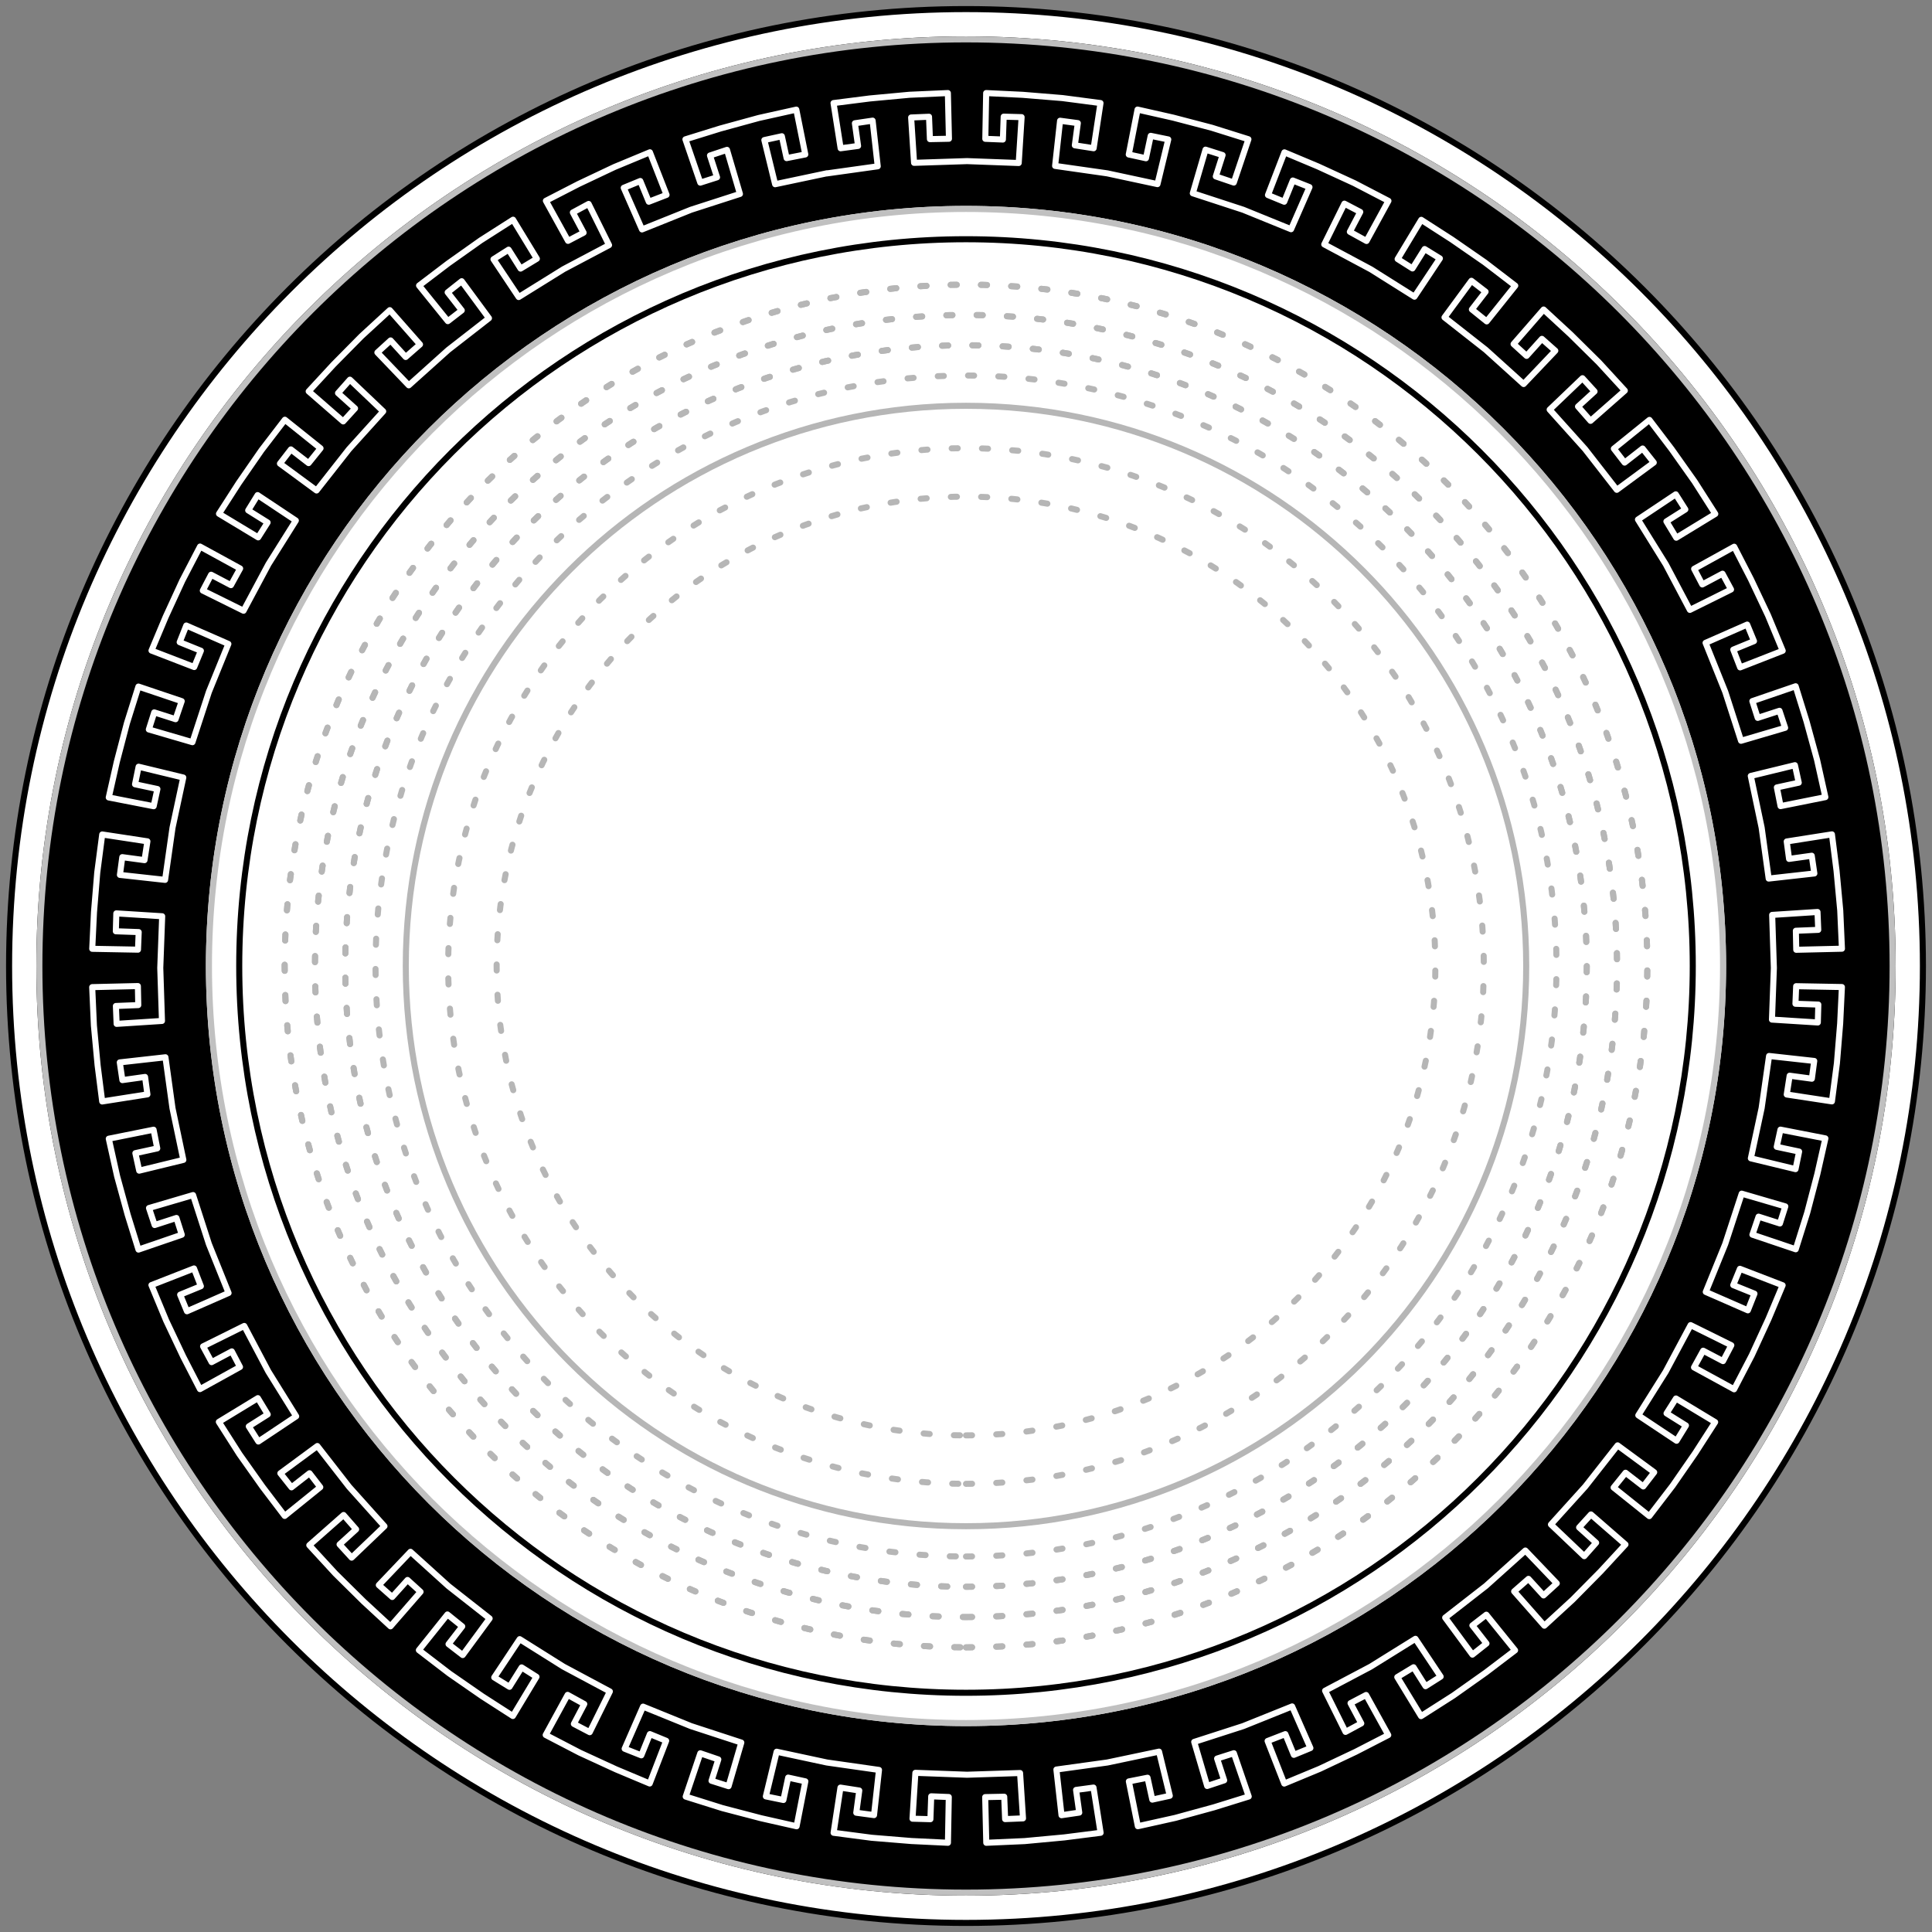 <svg viewBox="0 0 319 319" fill="none" xmlns="http://www.w3.org/2000/svg">
<rect x="0" y="0" width="319" height="319" fill="#808080" stroke="none"/>
<path d="M317.5 159.5C317.5 246.761 246.761 317.5 159.5 317.5C72.239 317.5 1.5 246.761 1.5 159.5C1.5 72.239 72.239 1.5 159.5 1.5C246.761 1.5 317.5 72.239 317.5 159.5Z" fill="white" stroke="black" stroke-miterlimit="1.5" stroke-linecap="round" stroke-linejoin="round"/>
<path d="M279.5 159.5C279.5 225.774 225.774 279.5 159.5 279.5C93.226 279.5 39.5 225.774 39.5 159.5C39.5 93.226 93.226 39.5 159.5 39.5C225.774 39.5 279.5 93.226 279.5 159.5Z" fill="white" stroke="black" stroke-miterlimit="1.5" stroke-linecap="round" stroke-linejoin="round"/>
<path d="M159.5 272C221.632 272 272 221.632 272 159.5C272 97.368 221.632 47 159.5 47C97.368 47 47 97.368 47 159.5C47 221.632 97.368 272 159.5 272Z" stroke="#B6B6B6" stroke-miterlimit="1.5" stroke-linecap="round" stroke-linejoin="round" stroke-dasharray="1 4"/>
<path d="M159.5 267C218.871 267 267 218.871 267 159.5C267 100.129 218.871 52 159.5 52C100.129 52 52 100.129 52 159.5C52 218.871 100.129 267 159.5 267Z" stroke="#B6B6B6" stroke-miterlimit="1.5" stroke-linecap="round" stroke-linejoin="round" stroke-dasharray="1 4"/>
<path d="M159.5 262C216.109 262 262 216.109 262 159.5C262 102.891 216.109 57 159.5 57C102.891 57 57 102.891 57 159.5C57 216.109 102.891 262 159.5 262Z" stroke="#B6B6B6" stroke-miterlimit="1.5" stroke-linecap="round" stroke-linejoin="round" stroke-dasharray="1 4"/>
<path d="M159.5 272C221.632 272 272 221.632 272 159.5C272 97.368 221.632 47 159.5 47C97.368 47 47 97.368 47 159.5C47 221.632 97.368 272 159.5 272Z" stroke="#B6B6B6" stroke-miterlimit="1.5" stroke-linecap="round" stroke-linejoin="round" stroke-dasharray="1 4"/>
<path d="M159.5 267C218.871 267 267 218.871 267 159.5C267 100.129 218.871 52 159.5 52C100.129 52 52 100.129 52 159.5C52 218.871 100.129 267 159.5 267Z" stroke="#B6B6B6" stroke-miterlimit="1.5" stroke-linecap="round" stroke-linejoin="round" stroke-dasharray="1 4"/>
<path d="M159.5 262C216.109 262 262 216.109 262 159.5C262 102.891 216.109 57 159.5 57C102.891 57 57 102.891 57 159.5C57 216.109 102.891 262 159.5 262Z" stroke="#B6B6B6" stroke-miterlimit="1.5" stroke-linecap="round" stroke-linejoin="round" stroke-dasharray="1 4"/>
<path d="M159.5 257C213.348 257 257 213.348 257 159.5C257 105.652 213.348 62 159.5 62C105.652 62 62 105.652 62 159.5C62 213.348 105.652 257 159.5 257Z" stroke="#B6B6B6" stroke-miterlimit="1.5" stroke-linecap="round" stroke-linejoin="round" stroke-dasharray="1 4"/>
<path d="M159.5 245C206.72 245 245 206.72 245 159.5C245 112.28 206.72 74 159.5 74C112.28 74 74 112.28 74 159.5C74 206.72 112.28 245 159.5 245Z" stroke="#B6B6B6" stroke-miterlimit="1.5" stroke-linecap="round" stroke-linejoin="round" stroke-dasharray="1 4"/>
<path d="M159.5 237C202.302 237 237 202.302 237 159.5C237 116.698 202.302 82 159.5 82C116.698 82 82 116.698 82 159.5C82 202.302 116.698 237 159.5 237Z" stroke="#B6B6B6" stroke-miterlimit="1.5" stroke-linecap="round" stroke-linejoin="round" stroke-dasharray="1 4"/>
<path d="M159.5 252C210.586 252 252 210.586 252 159.5C252 108.414 210.586 67 159.5 67C108.414 67 67 108.414 67 159.5C67 210.586 108.414 252 159.5 252Z" stroke="#B6B6B6" stroke-miterlimit="1.5" stroke-linecap="round" stroke-linejoin="round"/>
<path fill-rule="evenodd" clip-rule="evenodd" d="M159.5 313C244.276 313 313 244.276 313 159.5C313 74.724 244.276 6 159.5 6C74.724 6 6 74.724 6 159.5C6 244.276 74.724 313 159.5 313ZM159.5 285C228.812 285 285 228.812 285 159.5C285 90.188 228.812 34 159.5 34C90.188 34 34 90.188 34 159.5C34 228.812 90.188 285 159.5 285Z" fill="black"/>
<path d="M284.5 159.5C284.5 228.536 228.536 284.5 159.5 284.5C90.464 284.5 34.5 228.536 34.5 159.5C34.5 90.464 90.464 34.5 159.5 34.5C228.536 34.5 284.5 90.464 284.5 159.5Z" stroke="#C0C0C0" stroke-miterlimit="1.5" stroke-linecap="round" stroke-linejoin="round"/>
<path d="M312.5 159.5C312.5 244 244 312.5 159.5 312.5C75 312.5 6.5 244 6.5 159.5C6.5 75 75 6.5 159.5 6.5C244 6.5 312.5 75 312.5 159.5Z" stroke="#C0C0C0" stroke-miterlimit="1.5" stroke-linecap="round" stroke-linejoin="round"/>
<path d="M136.554 28.607L127.984 30.418L126.206 23.128L129.094 22.495L129.882 26.108L132.965 25.5L131.48 18.102L125.29 19.479L118.94 21.219L113.174 23.008L115.627 30.156L118.394 29.273L117.227 25.678L120.034 24.744L122.175 32.023L114.092 34.633L106.004 37.881L102.988 31.011L105.722 29.886L107.126 33.308L110.056 32.173L107.309 25.145L101.452 27.577L95.5 30.392L90.133 33.156L93.789 39.769L96.362 38.419L94.588 35.082L97.19 33.675L100.563 40.471L93.05 44.443L85.644 49.045L81.481 42.804L83.978 41.221L85.954 44.347L88.643 42.721L84.717 36.276L79.372 39.688L73.999 43.495L69.194 47.148L73.943 53.026L76.242 51.25L73.915 48.271L76.234 46.433L80.735 52.541L74.007 57.78L67.498 63.623L62.311 58.202L64.494 56.209L66.985 58.943L69.349 56.873L64.361 51.211L59.692 55.501L55.064 60.185L50.968 64.62L56.668 69.581L58.623 67.432L55.813 64.904L57.776 62.69L63.273 67.921L57.615 74.179L52.268 80.987L46.223 76.544L48.029 74.203L50.954 76.466L52.926 74.019L47.035 69.303L43.176 74.336L39.428 79.749L36.16 84.825L42.631 88.726L44.185 86.272L40.98 84.267L42.532 81.748L48.849 85.95L44.327 93.149L40.213 100.841L33.487 97.515L34.859 94.897L38.133 96.616L39.65 93.864L33.029 90.244L30.104 95.87L27.352 101.852L25.016 107.419L32.066 110.136L33.17 107.449L29.666 106.032L30.756 103.281L37.708 106.322L34.495 114.226L31.775 122.546L24.573 120.443L25.467 117.625L28.991 118.748L30.004 115.774L22.854 113.363L20.954 119.412L19.287 125.782L17.956 131.671L25.372 133.118L25.991 130.28L22.294 129.495L22.888 126.596L30.263 128.38L28.485 136.669L27.257 145.28L19.799 144.457L20.192 141.527L23.857 142.022L24.339 138.917L16.879 137.782L16.057 144.07L15.519 150.632L15.229 156.662L22.784 156.802L22.902 153.9L19.124 153.767L19.207 150.81L26.779 151.287L26.462 159.818L26.744 168.571L19.257 169.056L19.135 166.103L22.83 165.954L22.766 162.812L15.223 162.99L15.505 169.325L16.115 175.881L16.876 181.869L24.341 180.695L23.952 177.817L20.209 178.342L19.777 175.415L27.317 174.57L28.481 182.985L30.274 191.513L22.985 193.291L22.352 190.403L25.965 189.615L25.357 186.532L17.959 188.017L19.336 194.207L21.076 200.558L22.865 206.323L30.013 203.871L29.13 201.103L25.535 202.27L24.601 199.463L31.88 197.322L34.49 205.405L37.74 213.491L30.87 216.508L29.745 213.774L33.167 212.37L32.032 209.44L25.004 212.187L27.435 218.044L30.251 223.996L33.015 229.363L39.628 225.706L38.278 223.134L34.941 224.908L33.533 222.306L40.33 218.933L44.301 226.445L48.903 233.85L42.661 238.014L41.078 235.517L44.204 233.54L42.578 230.852L36.134 234.777L39.545 240.123L43.352 245.495L47.005 250.301L52.883 245.552L51.107 243.253L48.128 245.58L46.291 243.261L52.398 238.759L57.637 245.489L63.482 252L58.061 257.187L56.067 255.004L58.801 252.513L56.731 250.148L51.069 255.136L55.36 259.806L60.044 264.433L64.478 268.529L69.439 262.829L67.29 260.875L64.762 263.685L62.548 261.721L67.779 256.225L74.037 261.882L80.845 267.228L76.401 273.273L74.061 271.467L76.323 268.542L73.876 266.57L69.161 272.462L74.193 276.32L79.606 280.069L84.682 283.337L88.583 276.865L86.129 275.312L84.124 278.516L81.605 276.965L85.807 270.647L93.006 275.169L100.698 279.283L97.372 286.008L94.753 284.636L96.473 281.362L93.721 279.846L90.101 286.467L95.727 289.392L101.709 292.143L107.275 294.48L109.993 287.429L107.306 286.325L105.889 289.829L103.138 288.739L106.179 281.788L114.083 285.001L122.402 287.722L120.299 294.924L117.482 294.03L118.604 290.506L115.63 289.492L113.219 296.643L119.269 298.543L125.639 300.21L131.527 301.541L132.975 294.125L130.137 293.506L129.351 297.203L126.453 296.609L128.236 289.234L136.525 291.012L145.136 292.241L144.313 299.698L141.383 299.306L141.878 295.641L138.773 295.158L137.638 302.618L143.926 303.441L150.488 303.978L156.518 304.268L156.658 296.713L153.756 296.596L153.623 300.373L150.666 300.291L151.143 292.718L159.675 293.034L168.428 292.75L168.913 300.237L165.959 300.359L165.811 296.664L162.669 296.728L162.847 304.271L169.181 303.99L175.738 303.379L181.726 302.618L180.552 295.153L177.674 295.542L178.199 299.285L175.272 299.717L174.427 292.177L182.842 291.012L191.372 289.219L193.149 296.508L190.262 297.141L189.473 293.528L186.391 294.137L187.875 301.535L194.065 300.157L200.416 298.418L206.181 296.628L203.729 289.481L200.961 290.363L202.129 293.958L199.321 294.892L197.18 287.613L205.263 285.004L213.349 281.755L216.366 288.625L213.632 289.75L212.228 286.328L209.298 287.463L212.045 294.491L217.901 292.059L223.853 289.244L229.221 286.48L225.564 279.867L222.992 281.216L224.766 284.554L222.163 285.961L218.791 279.165L226.304 275.193L233.709 270.591L237.872 276.832L235.375 278.415L233.399 275.289L230.71 276.915L234.636 283.36L239.981 279.948L245.354 276.142L250.159 272.488L245.41 266.61L243.111 268.386L245.438 271.365L243.119 273.203L238.618 267.095L245.347 261.856L251.858 256.013L257.045 261.434L254.862 263.427L252.371 260.693L250.007 262.763L254.995 268.425L259.664 264.135L264.292 259.451L268.388 255.016L262.688 250.055L260.733 252.204L263.543 254.732L261.58 256.946L256.083 251.715L261.74 245.457L267.087 238.649L273.132 243.092L271.326 245.433L268.401 243.17L266.429 245.617L272.32 250.332L276.179 245.3L279.927 239.887L283.196 234.811L276.724 230.91L275.17 233.364L278.375 235.369L276.823 237.888L270.506 233.686L275.027 226.487L279.14 218.795L285.865 222.121L284.494 224.739L281.219 223.02L279.703 225.772L286.324 229.392L289.249 223.766L292.001 217.784L294.337 212.217L287.286 209.5L286.183 212.187L289.686 213.604L288.597 216.355L281.645 213.314L284.858 205.41L287.579 197.09L294.781 199.193L293.886 202.011L290.363 200.888L289.349 203.862L296.499 206.273L298.4 200.224L300.067 193.854L301.398 187.965L293.982 186.518L293.363 189.356L297.06 190.141L296.466 193.04L289.091 191.256L290.869 182.967L292.098 174.356L299.555 175.179L299.163 178.109L295.498 177.614L295.015 180.719L302.475 181.854L303.298 175.566L303.835 169.004L304.125 162.974L296.57 162.834L296.453 165.736L300.23 165.869L300.148 168.826L292.575 168.349L292.891 159.817L292.608 151.064L300.095 150.579L300.217 153.532L296.522 153.681L296.586 156.823L304.13 156.645L303.848 150.31L303.238 143.754L302.476 137.765L295.012 138.94L295.4 141.818L299.143 141.293L299.575 144.22L292.035 145.064L290.871 136.65L289.077 128.121L296.366 126.343L296.999 129.231L293.386 130.019L293.995 133.102L301.393 131.617L300.015 125.428L298.276 119.077L296.486 113.312L289.339 115.764L290.221 118.532L293.816 117.364L294.75 120.171L287.471 122.313L284.862 114.23L281.614 106.144L288.483 103.127L289.608 105.861L286.187 107.265L287.322 110.195L294.35 107.448L291.918 101.591L289.102 95.639L286.339 90.272L279.726 93.928L281.075 96.501L284.413 94.727L285.82 97.329L279.023 100.702L275.051 93.189L270.449 85.784L276.69 81.621L278.273 84.117L275.147 86.094L276.774 88.783L283.218 84.857L279.806 79.512L276 74.139L272.346 69.334L266.469 74.082L268.244 76.381L271.223 74.055L273.061 76.373L266.953 80.875L261.714 74.146L255.87 67.635L261.291 62.448L263.284 64.632L260.551 67.122L262.62 69.487L268.282 64.499L263.992 59.829L259.308 55.202L254.873 51.106L249.912 56.806L252.061 58.76L254.59 55.95L256.803 57.913L251.573 63.41L245.315 57.753L238.507 52.407L242.95 46.362L245.291 48.168L243.029 51.093L245.476 53.065L250.191 47.173L245.158 43.315L239.745 39.566L234.669 36.298L230.768 42.77L233.222 44.323L235.227 41.119L237.747 42.67L233.544 48.988L226.345 44.465L218.654 40.352L221.979 33.626L224.598 34.998L222.879 38.272L225.631 39.789L229.251 33.168L223.625 30.243L217.643 27.491L212.076 25.155L209.359 32.205L212.045 33.309L213.463 29.805L216.214 30.895L213.173 37.847L205.268 34.633L196.947 31.912L199.05 24.71L201.868 25.605L200.745 29.129L203.719 30.142L206.131 22.992L200.081 21.092L193.711 19.424L187.823 18.093L186.375 25.51L189.213 26.129L189.999 22.431L192.897 23.025L191.114 30.401L182.824 28.622L174.212 27.393L175.034 19.936L177.964 20.328L177.469 23.993L180.574 24.476L181.709 17.016L175.422 16.193L168.859 15.656L162.829 15.366L162.689 22.921L165.592 23.038L165.724 19.261L168.682 19.343L168.204 26.916L159.676 26.601L150.925 26.887L150.44 19.399L153.394 19.277L153.543 22.973L156.685 22.909L156.507 15.365L150.172 15.647L143.616 16.257L137.627 17.018L138.801 24.483L141.68 24.095L141.155 20.351L144.081 19.919L144.926 27.459L136.47 28.641" stroke="white" stroke-linecap="round" stroke-linejoin="round"/>
</svg>
